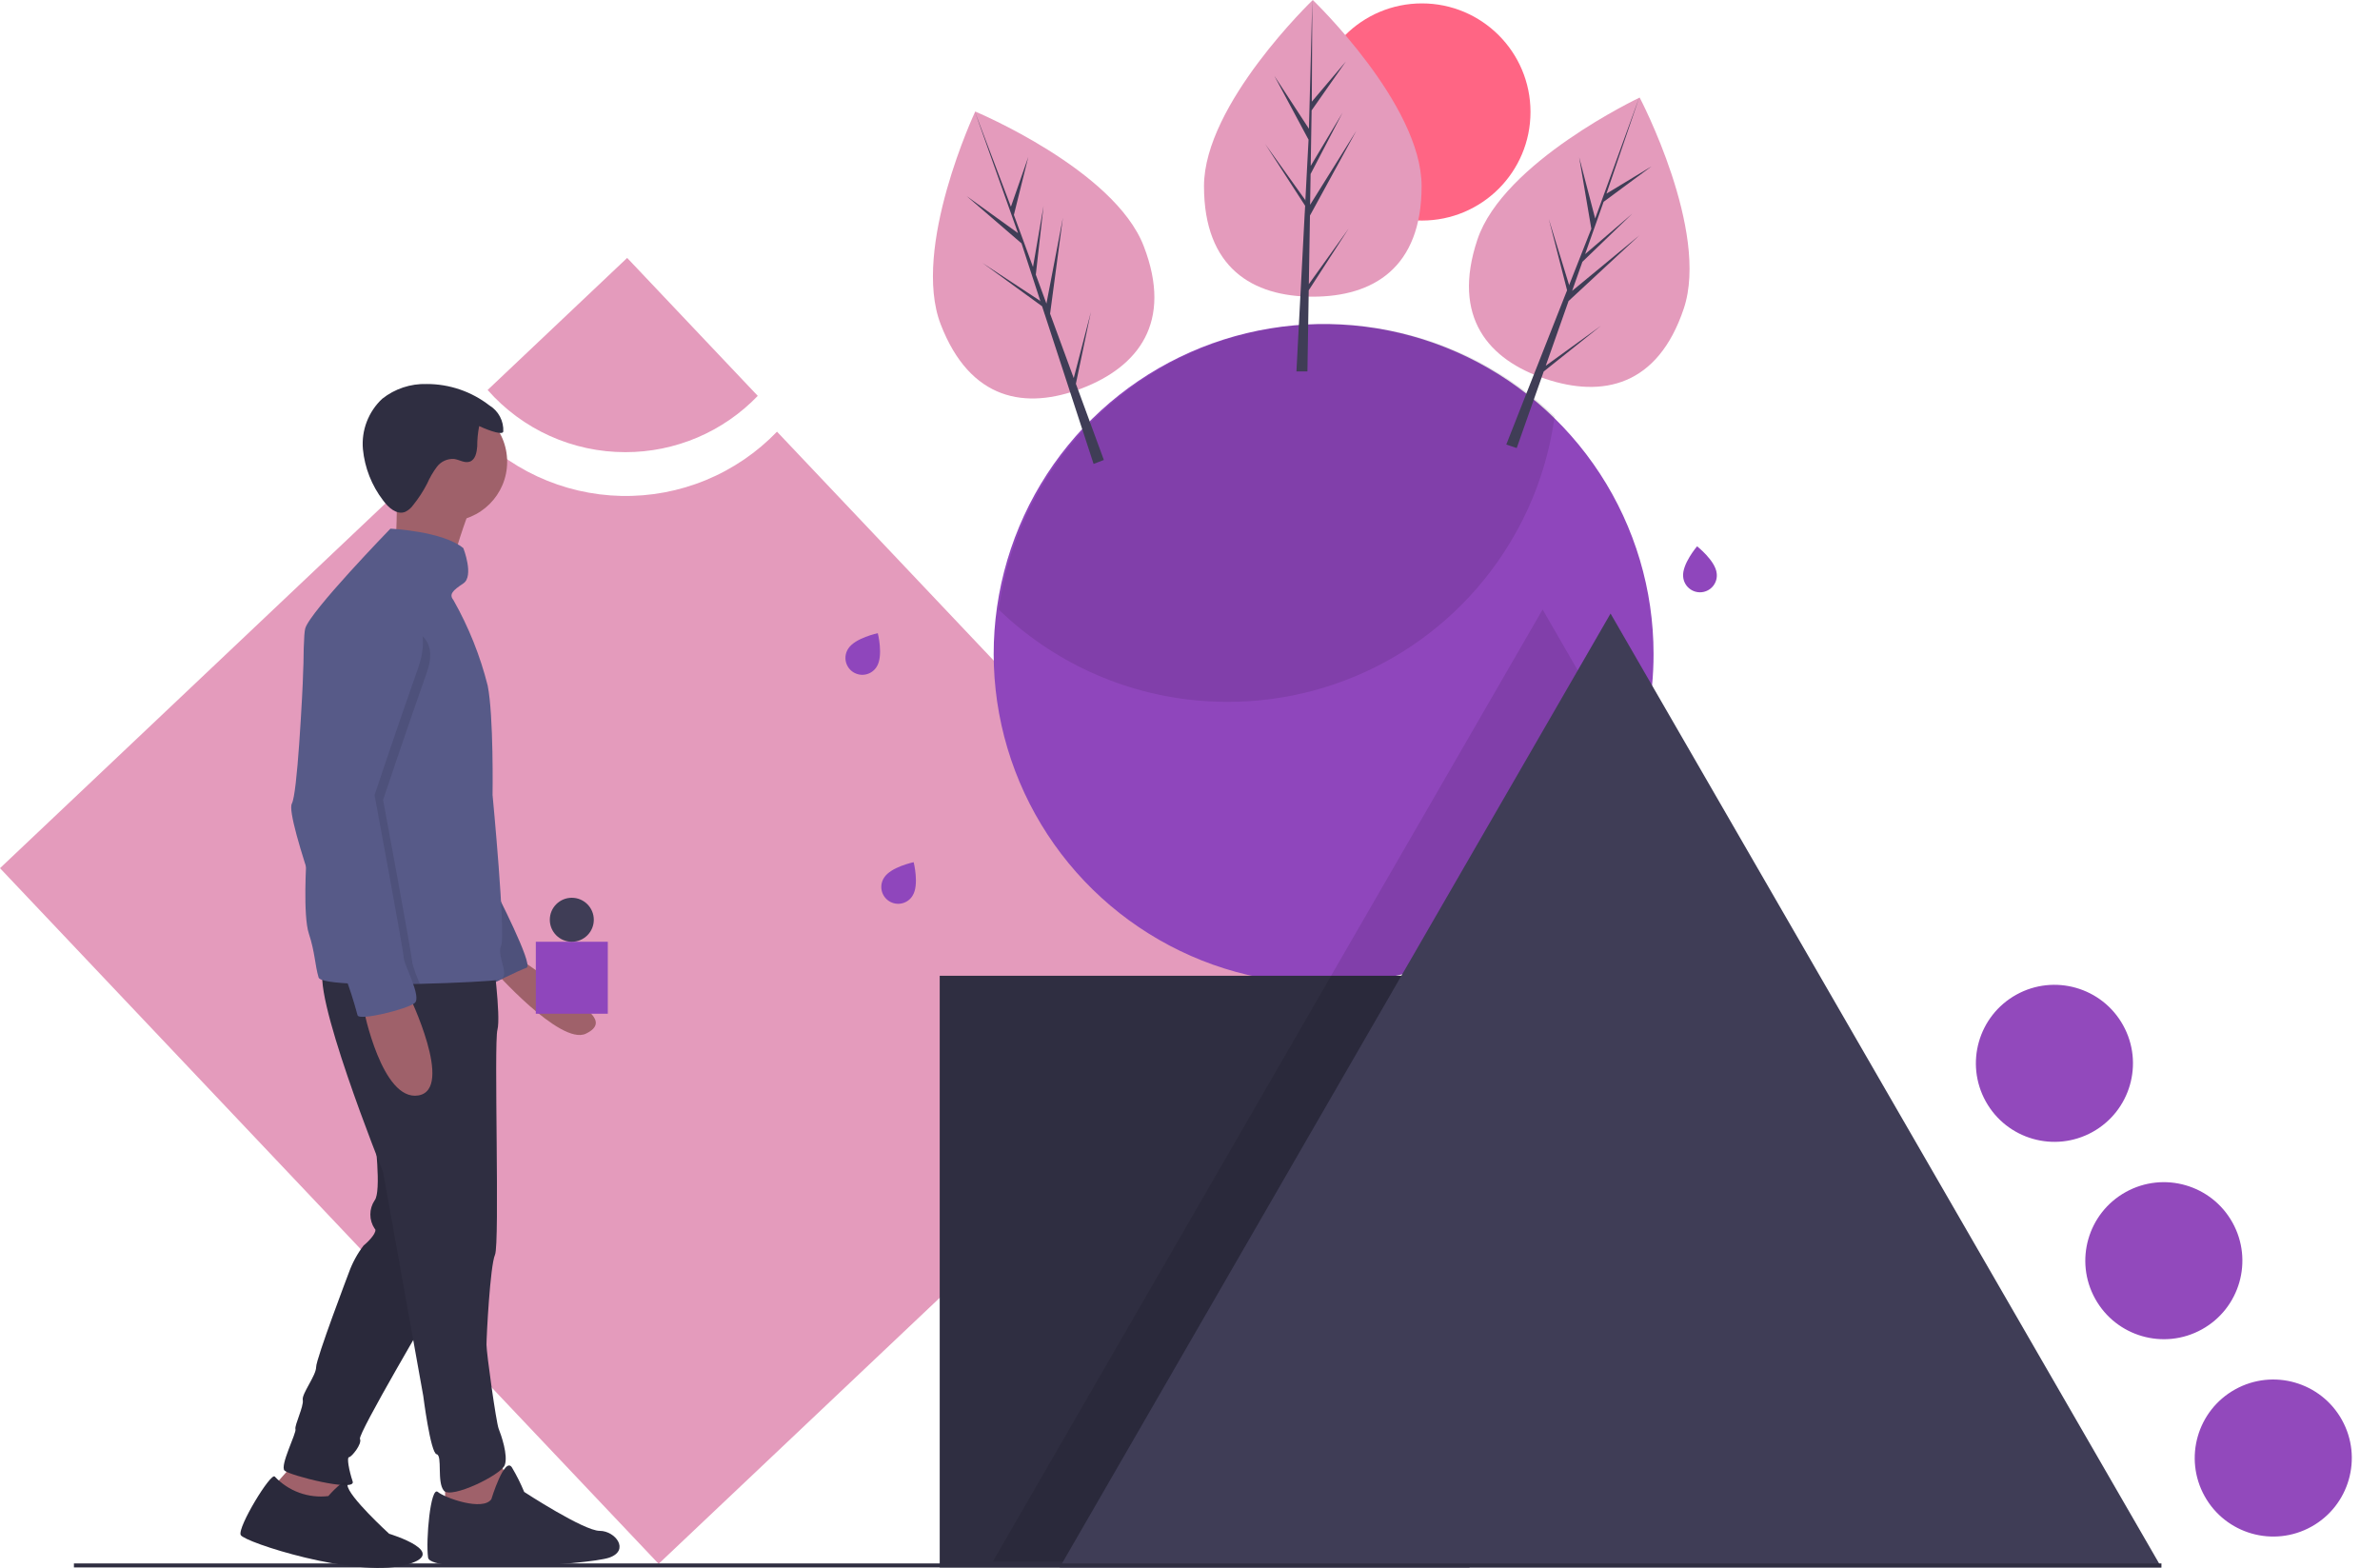 <svg width="211" height="139" viewBox="0 0 211 139" fill="none" xmlns="http://www.w3.org/2000/svg">
<g clip-path="url(#clip0)">
<path d="M176.047 97.641C177.911 101.003 182.148 102.218 185.511 100.355C188.875 98.491 190.09 94.255 188.226 90.893C186.361 87.53 182.124 86.316 178.761 88.179C175.398 90.043 174.183 94.279 176.047 97.641Z" fill="#9249BC"/>
<path d="M185.748 115.137C187.612 118.499 191.849 119.714 195.212 117.851C198.575 115.987 199.79 111.751 197.926 108.389C196.062 105.026 191.825 103.812 188.462 105.675C185.099 107.539 183.883 111.775 185.748 115.137Z" fill="#9249BC"/>
<path d="M195.448 132.632C197.312 135.994 201.55 137.209 204.913 135.346C208.276 133.482 209.491 129.246 207.627 125.884C205.763 122.521 201.526 121.307 198.163 123.17C194.799 125.034 193.584 129.27 195.448 132.632Z" fill="#9249BC"/>
<path d="M68.886 38.269C67.102 40.121 64.954 41.583 62.577 42.563C60.199 43.544 57.645 44.021 55.074 43.965C52.503 43.909 49.972 43.32 47.639 42.237C45.307 41.154 43.225 39.6 41.524 37.672L0 76.966L58.391 138.637L114.048 85.968L68.886 38.269Z" fill="#E49BBC"/>
<path d="M55.446 40.085C57.638 40.087 59.807 39.646 61.823 38.789C63.84 37.931 65.662 36.675 67.18 35.095L55.601 22.865L43.23 34.572C44.757 36.307 46.636 37.696 48.743 38.646C50.85 39.597 53.135 40.087 55.446 40.085V40.085Z" fill="#E49BBC"/>
<path d="M146.597 57.969C146.601 61.81 145.847 65.615 144.378 69.164C142.91 72.713 140.756 75.938 138.039 78.654C135.322 81.371 132.096 83.524 128.546 84.992C124.995 86.46 121.19 87.214 117.348 87.21C117.182 87.21 117.015 87.209 116.848 87.205C116.146 87.194 115.453 87.159 114.763 87.098C109.11 86.597 103.725 84.463 99.264 80.956C94.803 77.449 91.459 72.72 89.639 67.346C87.82 61.972 87.603 56.184 89.016 50.69C90.429 45.194 93.41 40.229 97.597 36.398C101.783 32.568 106.994 30.037 112.594 29.116C118.193 28.194 123.94 28.92 129.134 31.207C134.328 33.493 138.745 37.241 141.845 41.993C144.946 46.745 146.597 52.296 146.597 57.969V57.969Z" fill="#8F46BC"/>
<path opacity="0.1" d="M134.297 47.387C136.131 44.154 137.328 40.599 137.823 36.916C133.932 33.166 129.079 30.568 123.801 29.408C118.523 28.248 113.027 28.573 107.923 30.346C102.818 32.119 98.305 35.271 94.883 39.452C91.462 43.634 89.266 48.681 88.539 54.034C93.343 58.677 99.597 61.528 106.253 62.11C106.942 62.17 107.635 62.205 108.338 62.216C108.504 62.22 108.671 62.222 108.838 62.222C114.016 62.227 119.102 60.856 123.576 58.249C128.05 55.642 131.75 51.893 134.297 47.386V47.387Z" fill="black"/>
<path d="M130.287 86.502H83.311V138.959H130.287V86.502Z" fill="#2F2E41"/>
<path opacity="0.1" d="M145.332 68.886C143.514 73.153 140.708 76.927 137.145 79.897C133.582 82.867 129.364 84.949 124.839 85.97H131.352V138.427H88.023L112.341 96.321L117.913 86.67L118.319 85.966L136.761 54.034L145.332 68.886Z" fill="black"/>
<path d="M142.785 54.393L167.203 96.675L191.621 138.958H93.947L118.365 96.675L142.785 54.393Z" fill="#3F3D56"/>
<path d="M191.623 138.604H6.554V138.958H191.623V138.604Z" fill="#2F2E41"/>
<path d="M30.402 130.582L30.079 133.277L28.245 134.14L26.196 133.492L24.794 134.14L24.363 131.659L26.843 128.856L30.402 130.582Z" fill="#9F616A"/>
<path d="M29.108 132.631C29.108 132.631 30.78 130.682 30.806 131.657C30.833 132.631 34.5 135.973 34.5 135.973C34.5 135.973 40.216 137.699 35.794 138.777C31.372 139.855 21.666 136.728 21.343 136.082C21.019 135.435 24.038 130.475 24.363 130.906C24.963 131.545 25.705 132.035 26.53 132.334C27.354 132.634 28.237 132.735 29.108 132.631Z" fill="#2F2E41"/>
<path d="M33.206 100.607C33.206 100.607 33.854 105.674 33.206 106.429C32.963 106.797 32.834 107.228 32.834 107.669C32.834 108.11 32.963 108.541 33.206 108.909C33.53 109.124 32.775 109.987 32.236 110.418C31.686 111.138 31.249 111.938 30.941 112.79C30.941 112.79 28.027 120.445 28.027 121.2C28.027 121.955 26.733 123.567 26.843 124.114C26.953 124.66 26.088 126.378 26.196 126.701C26.305 127.025 24.794 129.936 25.225 130.367C25.656 130.799 31.588 132.308 31.265 131.338C30.941 130.368 30.726 129.182 30.941 129.182C31.157 129.182 32.125 127.998 31.912 127.565C31.699 127.131 38.379 115.812 38.379 115.812L33.206 100.607Z" fill="#2F2E41"/>
<path opacity="0.1" d="M29.108 132.631C29.108 132.631 30.78 130.682 30.806 131.657C30.833 132.631 34.5 135.973 34.5 135.973C34.5 135.973 40.216 137.699 35.794 138.777C31.372 139.855 21.666 136.728 21.343 136.082C21.019 135.435 24.038 130.475 24.363 130.906C24.963 131.545 25.705 132.035 26.53 132.334C27.354 132.634 28.237 132.735 29.108 132.631Z" fill="black"/>
<path opacity="0.1" d="M33.206 100.607C33.206 100.607 33.854 105.674 33.206 106.429C32.963 106.797 32.834 107.228 32.834 107.669C32.834 108.11 32.963 108.541 33.206 108.909C33.53 109.124 32.775 109.987 32.236 110.418C31.686 111.138 31.249 111.938 30.941 112.79C30.941 112.79 28.027 120.445 28.027 121.2C28.027 121.955 26.733 123.567 26.843 124.114C26.953 124.66 26.088 126.378 26.196 126.701C26.305 127.025 24.794 129.936 25.225 130.367C25.656 130.799 31.588 132.308 31.265 131.338C30.941 130.368 30.726 129.182 30.941 129.182C31.157 129.182 32.125 127.998 31.912 127.565C31.699 127.131 38.379 115.812 38.379 115.812L33.206 100.607Z" fill="black"/>
<path d="M44.207 129.244L45.391 132.263L44.852 136.468L41.401 136.252L39.46 134.527V130.861L44.207 129.244Z" fill="#9F616A"/>
<path d="M43.56 132.91C43.56 132.91 44.744 129.029 45.394 130.107C45.804 130.799 46.164 131.52 46.472 132.263C46.472 132.263 51.755 135.713 53.159 135.713C54.564 135.713 55.855 137.438 54.022 138.085C52.188 138.731 38.168 139.595 37.952 138.085C37.736 136.575 38.168 131.724 38.814 132.263C39.461 132.802 42.805 133.988 43.56 132.91Z" fill="#2F2E41"/>
<path d="M46.256 85.144C46.256 85.144 51.01 88.374 51.226 88.805C51.441 89.236 54.199 90.562 51.935 91.64C49.671 92.718 43.668 85.898 43.668 85.898L46.256 85.144Z" fill="#9F616A"/>
<path d="M43.884 78.891C43.884 78.891 47.335 85.576 46.688 85.791C46.041 86.006 43.453 87.301 43.453 87.301L42.269 80.508L43.884 78.891Z" fill="#575A88"/>
<path opacity="0.1" d="M43.884 78.891C43.884 78.891 47.335 85.576 46.688 85.791C46.041 86.006 43.453 87.301 43.453 87.301L42.269 80.508L43.884 78.891Z" fill="black"/>
<path d="M43.669 84.498C43.669 84.498 44.424 90.105 44.1 91.291C43.777 92.476 44.316 110.267 43.885 111.237C43.453 112.207 43.13 118.461 43.13 119.216C43.13 119.971 43.992 126.116 44.208 126.656C44.424 127.196 45.07 129.028 44.747 129.89C44.424 130.752 40.002 132.909 39.354 132.155C38.707 131.4 39.247 129.028 38.707 128.92C38.167 128.813 37.523 123.745 37.523 123.745L33.963 103.906C33.963 103.906 27.276 87.301 28.786 85.684C30.297 84.067 43.669 84.498 43.669 84.498Z" fill="#2F2E41"/>
<path d="M39.678 46.222C42.596 46.222 44.962 43.856 44.962 40.939C44.962 38.021 42.596 35.656 39.678 35.656C36.759 35.656 34.393 38.021 34.393 40.939C34.393 43.856 36.759 46.222 39.678 46.222Z" fill="#9F616A"/>
<path d="M41.618 45.251C41.618 45.251 39.893 49.779 40.108 50.75C40.324 51.72 35.04 49.024 35.04 49.024C35.04 49.024 35.363 43.743 35.04 42.339C34.717 40.935 41.618 45.251 41.618 45.251Z" fill="#9F616A"/>
<path d="M27.128 74.752C27.152 75.656 27.167 76.196 27.167 76.196C27.167 76.196 26.844 81.155 27.383 82.772C27.922 84.39 27.922 85.576 28.245 86.654C28.337 86.968 29.632 87.136 31.444 87.21C33.107 87.279 35.209 87.269 37.227 87.222C40.568 87.145 43.682 86.966 44.207 86.87C45.391 86.654 43.991 84.821 44.423 83.85C44.855 82.88 43.668 70.481 43.668 70.481C43.668 70.481 43.775 63.47 43.236 60.778C42.571 58.138 41.555 55.6 40.216 53.23C39.784 52.691 40.108 52.368 41.078 51.72C42.048 51.073 41.078 48.594 41.078 48.594C39.245 47.084 34.612 46.868 34.612 46.868C34.612 46.868 27.494 54.2 27.062 55.709C26.801 56.62 26.895 63.904 27.009 69.534C27.05 71.651 27.097 73.533 27.128 74.752Z" fill="#575A88"/>
<path d="M36.227 88.164C36.227 88.164 40.325 96.573 37.089 97.113C33.853 97.652 32.236 89.458 32.236 89.458L36.227 88.164Z" fill="#9F616A"/>
<path d="M44.619 38.261C44.642 37.798 44.539 37.338 44.322 36.929C44.105 36.52 43.78 36.178 43.384 35.938C41.794 34.706 39.839 34.039 37.828 34.044C36.4 34.001 35.004 34.464 33.885 35.352C33.28 35.917 32.812 36.613 32.516 37.386C32.219 38.158 32.102 38.989 32.174 39.813C32.332 41.465 32.951 43.04 33.961 44.358C34.424 44.995 35.168 45.663 35.91 45.384C36.199 45.248 36.448 45.038 36.63 44.776C37.105 44.186 37.52 43.55 37.866 42.877C38.098 42.346 38.39 41.843 38.737 41.379C38.913 41.148 39.143 40.964 39.407 40.843C39.672 40.722 39.962 40.668 40.252 40.686C40.726 40.751 41.191 41.084 41.643 40.928C42.146 40.753 42.268 40.108 42.308 39.579C42.306 38.973 42.364 38.368 42.482 37.774C42.659 37.864 44.532 38.695 44.619 38.261Z" fill="#2F2E41"/>
<path opacity="0.1" d="M27.129 74.754C28.337 79.109 31.107 86.448 31.266 86.764C31.306 86.845 31.368 87.004 31.448 87.213C33.111 87.281 35.213 87.272 37.23 87.225C36.954 86.624 36.727 86.001 36.553 85.363C36.553 84.824 33.964 70.915 33.964 70.915C33.964 70.915 36.014 64.77 37.847 59.595C39.68 54.419 32.4 55.444 32.4 55.444C28.518 54.473 27.817 56.145 27.817 56.145C27.817 56.145 27.475 65.234 27.009 69.538C26.97 70.261 26.843 70.978 26.63 71.67C26.456 71.983 26.689 73.171 27.129 74.754Z" fill="black"/>
<path d="M33.962 51.939C33.962 51.939 38.923 53.988 37.089 59.163C35.256 64.339 33.206 70.484 33.206 70.484C33.206 70.484 35.795 84.392 35.795 84.931C35.795 85.47 37.413 88.381 36.766 88.92C36.119 89.459 31.805 90.537 31.697 89.999C31.367 88.757 30.972 87.533 30.513 86.333C30.297 85.901 25.231 72.424 25.875 71.238C26.352 70.365 26.77 62.369 26.957 58.206C27 57.018 27.352 55.862 27.978 54.852C28.604 53.842 29.482 53.011 30.526 52.443C31.567 51.848 32.794 51.668 33.962 51.939Z" fill="#575A88"/>
<path d="M53.885 83.489H47.503V89.869H53.885V83.489Z" fill="#8F46BC"/>
<path d="M50.694 83.489C51.771 83.489 52.644 82.616 52.644 81.54C52.644 80.463 51.771 79.59 50.694 79.59C49.617 79.59 48.744 80.463 48.744 81.54C48.744 82.616 49.617 83.489 50.694 83.489Z" fill="#3F3D56"/>
<path d="M126.059 19.552C131.376 19.552 135.687 15.243 135.687 9.927C135.687 4.611 131.376 0.301 126.059 0.301C120.741 0.301 116.431 4.611 116.431 9.927C116.431 15.243 120.741 19.552 126.059 19.552Z" fill="#FF6584"/>
<path d="M126.033 16.503C126.033 23.765 121.714 26.301 116.387 26.301C111.06 26.301 106.741 23.765 106.741 16.503C106.741 9.24 116.387 0.001 116.387 0.001C116.387 0.001 126.033 9.239 126.033 16.503Z" fill="#E49BBC"/>
<path d="M116.036 25.189L116.135 19.111L120.246 11.592L116.148 18.158L116.192 15.426L119.026 9.986L116.202 14.703L116.282 9.786L119.316 5.455L116.299 9.014L116.344 0L116.031 11.928L116.057 11.435L112.974 6.719L116.01 12.384L115.722 17.874L115.714 17.728L112.162 12.76L115.708 18.243L115.671 18.929L115.665 18.939V18.996L114.936 32.927H115.911L116.027 25.734L119.564 20.264L116.036 25.189Z" fill="#3F3D56"/>
<path d="M149.276 27.357C146.971 34.244 142.071 35.279 137.018 33.59C131.966 31.901 128.675 28.127 130.981 21.238C133.286 14.35 145.366 8.649 145.366 8.649C145.366 8.649 151.581 20.47 149.276 27.357Z" fill="#E49BBC"/>
<path d="M137.038 32.424L139.061 26.688L145.346 20.86L139.377 25.788L140.288 23.21L144.702 18.95L140.529 22.529L142.168 17.892L146.42 14.747L142.421 17.167L145.329 8.636L141.245 19.852L141.427 19.396L140 13.941L141.08 20.277L139.066 25.391L139.104 25.25L137.308 19.411L138.93 25.735L138.678 26.372L138.669 26.38L138.653 26.435L133.54 39.41L134.465 39.719L136.859 32.933L141.948 28.869L137.038 32.424Z" fill="#3F3D56"/>
<path d="M101.397 21.816C104.01 28.592 100.893 32.511 95.922 34.426C90.951 36.342 86.009 35.528 83.397 28.752C80.784 21.976 86.46 9.887 86.46 9.887C86.46 9.887 98.783 15.038 101.397 21.816Z" fill="#E49BBC"/>
<path d="M95.192 33.519L93.097 27.811L94.229 19.314L92.772 26.914L91.83 24.348L92.517 18.253L91.581 23.669L89.887 19.053L91.162 13.92L89.623 18.327L86.427 9.899L90.422 21.145L90.269 20.677L85.693 17.38L90.563 21.575L92.269 26.801L92.209 26.668L87.103 23.311L92.386 27.151L92.599 27.805V27.817L92.622 27.869L96.952 41.127L97.863 40.777L95.383 34.022L96.716 27.648L95.192 33.519Z" fill="#3F3D56"/>
<path d="M80.91 79.395C80.808 79.566 80.673 79.715 80.513 79.833C80.352 79.951 80.17 80.035 79.977 80.082C79.783 80.129 79.582 80.136 79.386 80.104C79.189 80.072 79.001 80.001 78.833 79.895C78.664 79.79 78.519 79.651 78.404 79.489C78.29 79.326 78.209 79.142 78.166 78.947C78.124 78.753 78.121 78.552 78.157 78.356C78.194 78.161 78.269 77.975 78.378 77.808C78.975 76.855 81.002 76.436 81.002 76.436C81.002 76.436 81.507 78.443 80.91 79.395Z" fill="#8F46BC"/>
<path d="M152.195 50.828C152.22 51.026 152.205 51.227 152.151 51.419C152.096 51.611 152.004 51.791 151.88 51.947C151.755 52.102 151.601 52.232 151.425 52.327C151.25 52.422 151.057 52.482 150.859 52.501C150.66 52.521 150.459 52.5 150.269 52.441C150.078 52.382 149.901 52.285 149.749 52.157C149.596 52.028 149.471 51.87 149.38 51.692C149.289 51.514 149.235 51.32 149.221 51.121C149.111 50.002 150.457 48.431 150.457 48.431C150.457 48.431 152.084 49.709 152.195 50.828Z" fill="#8F46BC"/>
<path d="M77.731 59.095C77.628 59.266 77.493 59.414 77.333 59.532C77.173 59.65 76.99 59.735 76.797 59.782C76.604 59.828 76.403 59.836 76.206 59.803C76.01 59.771 75.822 59.7 75.653 59.595C75.485 59.489 75.339 59.351 75.225 59.188C75.11 59.025 75.029 58.841 74.987 58.647C74.945 58.453 74.941 58.252 74.978 58.056C75.014 57.86 75.089 57.674 75.198 57.508C75.796 56.554 77.823 56.136 77.823 56.136C77.823 56.136 78.328 58.142 77.731 59.095Z" fill="#8F46BC"/>
</g>
<defs>
<clipPath id="clip0">
<rect width="211" height="139" fill="white"/>
</clipPath>
</defs>
</svg>
